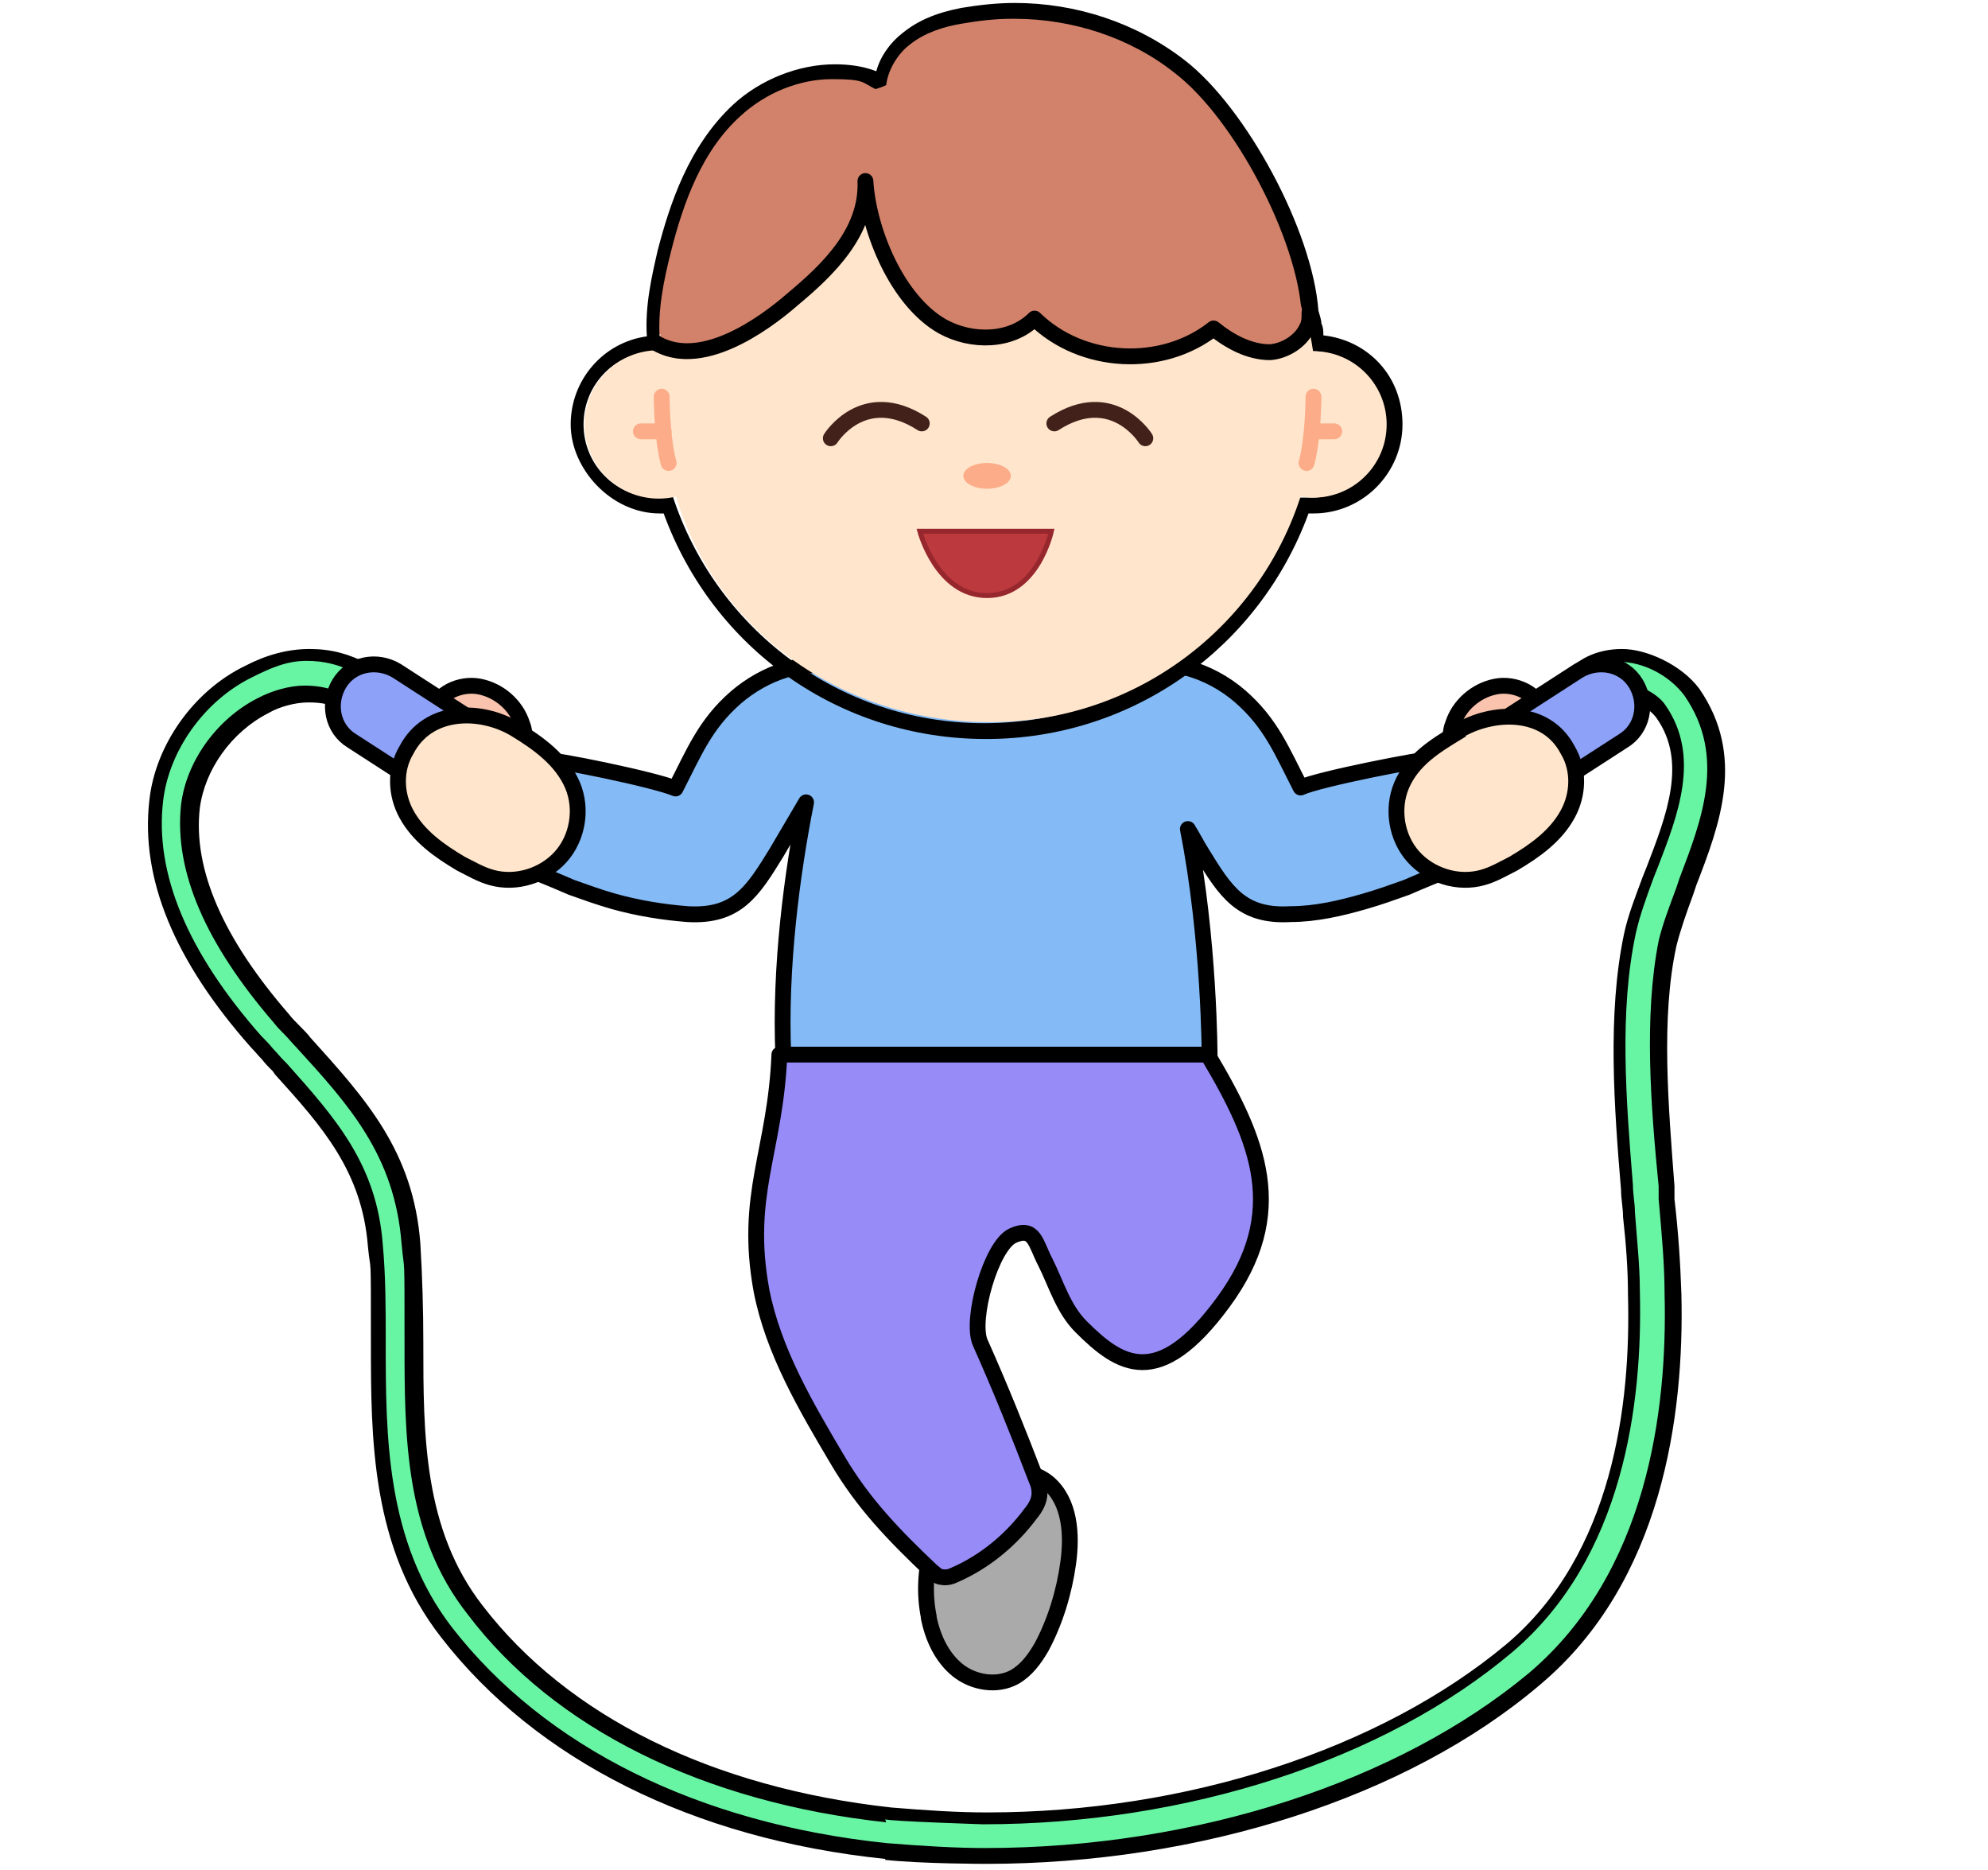 <?xml version="1.0" encoding="UTF-8"?>
<svg xmlns="http://www.w3.org/2000/svg" version="1.1" viewBox="0 0 201 189">
  <!-- Generator: Adobe Illustrator 28.7.1, SVG Export Plug-In . SVG Version: 1.2.0 Build 142)  -->
  <g>
    <g id="_레이어_1" data-name="레이어_1">
      <g id="_레이어_1-2" data-name="_레이어_1">
        <g id="_레이어_1-2">
          <path d="M48.5,69.4c2,.4,3.7,1.9,4.3,3.8.3.7.3,1.6,0,2.3-.2.4-.6.6-1,.8-.9.5-1.9.6-3,.7-.7,0-1.5,0-2.1-.3-1.6-.7-3.5-2.8-3-4.7s2.8-3,4.8-2.6Z" style="fill: #f9c3ad; stroke: #000; stroke-miterlimit: 10; stroke-width: 1.6px;"/>
          <path d="M151.2,69.4c-2,.4-3.7,1.9-4.3,3.8-.3.7-.3,1.6,0,2.3.2.4.6.6,1,.8.9.5,1.9.6,3,.7.7,0,1.5,0,2.1-.3,1.6-.7,3.5-2.8,3-4.7s-2.8-3-4.8-2.6Z" style="fill: #f9c3ad; stroke: #000; stroke-miterlimit: 10; stroke-width: 1.6px;"/>
          <path d="M93.9,163.5c.4,2,1.3,4,2.9,5.3s4,1.7,5.8.7c1.2-.7,2-1.8,2.7-3,1.4-2.6,2.3-5.6,2.7-8.5.4-2.9.2-6.2-2-8.1-2.3-1.9-5.9-1.3-8.1.6-3.6,3.1-4.9,8.4-4,12.9h0Z" style="fill: #aaa; stroke: #000; stroke-miterlimit: 10; stroke-width: 1.6px;"/>
          <g>
            <path d="M99.5,187.7c-3.4,0-6.8-.2-10.1-.5-19.2-2-35-9.9-44.4-22.1-6.8-8.8-6.9-19.2-6.9-29.4s0-6.5-.3-9.7c-.6-8-4.9-12.6-9.8-18.1-.8-.8-1.5-1.7-2.3-2.5-7.6-8.6-11-16.8-10.1-24.4.6-5.3,4.3-10.6,9.3-13,2.1-1.1,4.2-1.6,6.2-1.6s3.8.5,5.5,1.4c.9.5,1.2,1.6.7,2.6s-1,1-1.7,1-.6,0-.9-.2c-1.1-.6-2.4-.9-3.7-.9s-3,.4-4.5,1.2c-3.9,2-6.8,6.1-7.3,10.2-.7,6.5,2.4,13.6,9.2,21.4.7.8,1.5,1.6,2.2,2.4,5.5,6.1,10.2,11.3,10.9,20.4.2,3.3.3,6.7.3,9.9,0,10,0,19.3,6.2,27.1,8.8,11.5,23.6,18.7,41.8,20.7,3.2.3,6.5.5,9.8.5,20.4,0,40.2-6.5,53-17.2,11-9.3,12.9-24.7,12.6-35.9,0-3.4-.4-6.9-.7-10.7-.7-8.8-1.4-17.8.3-25.7.5-2.2,1.4-4.5,2.2-6.7,2.1-5.4,4.2-11,.9-15.7-.8-1.2-2.5-2.1-4.1-2.1s-1.9.4-2.3,1c-.4.5-.9.8-1.5.8s-.8,0-1.1-.3c-.4-.3-.7-.7-.8-1.2s0-1,.3-1.4c1.2-1.7,3.1-2.6,5.4-2.6s5.6,1.5,7.2,3.7c4.5,6.5,1.9,13.2-.4,19.2-.8,2.2-1.6,4.3-2.1,6.2-1.6,7.4-.9,16.1-.2,24.6.3,3.9.6,7.5.7,10.9.3,12.1-1.9,28.7-14,38.9-13.4,11.4-34.2,17.9-55.5,17.9h0Z" style="fill: #68f5a3;"/>
            <path d="M89.5,187.9c-19.4-2-35.3-10-44.9-22.4-7.1-9.1-7.1-20.1-7.1-29.9s0-6.5-.3-9.6c-.6-7.6-4.6-12.1-9.4-17.4l-.2-.3c-.4-.4-.8-.8-1.1-1.2-.4-.4-.7-.8-1.1-1.2-7.8-8.8-11.2-17.1-10.3-25,.6-5.6,4.5-11.1,9.7-13.6,2.1-1.1,4.3-1.7,6.5-1.7s4,.5,5.9,1.5c1.3.7,1.7,2.2,1,3.6s-1.4,1.4-2.4,1.4-.8,0-1.2-.3c-1-.6-2.1-.8-3.4-.8s-2.9.4-4.1,1.1c-3.7,1.9-6.4,5.7-6.9,9.6-.7,6.2,2.4,13.2,9,20.8.3.4.7.8,1.1,1.2.4.4.8.8,1.1,1.2,5.6,6.2,10.4,11.5,11.1,20.8.2,3.3.3,6.7.3,10,0,9.3,0,18.9,6,26.6,8.6,11.2,23.2,18.4,41.3,20.4,3.6.3,6.7.5,9.7.5,20.2,0,39.8-6.4,52.5-17,10.8-9.1,12.6-24.3,12.3-35.3,0-2.6-.2-5.2-.5-7.9,0-.9-.2-1.8-.2-2.7-.7-8.4-1.4-17.8.3-25.9.4-1.9,1.2-3.9,1.9-5.8l.4-1c2-5.2,4.1-10.6,1-15-.7-1-2.2-1.8-3.5-1.8s-1.4.2-1.7.7c-.6.8-1.3,1.1-2.1,1.1s-1.1-.2-1.5-.4c-.6-.5-1-1-1.1-1.7s0-1.4.4-2c1.3-1.9,3.5-2.9,6-2.9s6,1.6,7.8,4c4.7,6.8,2.1,13.7-.3,19.9l-.3.9c-.7,1.9-1.3,3.6-1.7,5.2-1.6,7.3-.8,16.3-.2,24.3v1.3c.4,3.4.6,6.6.7,9.6.3,12.2-1.9,29.1-14.3,39.5-13.4,11.4-34.4,18.1-56,18.1,0,0-6.4,0-10.2-.4ZM89.6,184.2c-18.5-2-33.6-9.5-42.3-21-6.4-8.1-6.4-18-6.4-27.6s0-6.6-.3-9.9c-.7-8.9-5.3-14-10.7-19.9-.4-.4-.7-.8-1.1-1.2-.4-.4-.8-.8-1.1-1.2-6.9-8-10.1-15.3-9.4-22,.5-4.4,3.6-8.7,7.7-10.8,1.5-.8,3.3-1.3,4.8-1.3s2.9.3,4.1,1h.2c0,0,.2,0,.4,0,.4,0,.9-.2,1-.6.3-.6.2-1.3-.4-1.6-1.7-.9-3.3-1.3-5.1-1.3h0c-2,0-3.6.7-5.6,1.7-4.8,2.4-8.3,7.4-8.9,12.4-.9,7.4,2.5,15.4,9.9,23.8.4.4.8.8,1.2,1.3.4.4.7.8,1.1,1.2l.3.3c4.9,5.5,9.1,10.2,9.7,18.3.3,3.2.3,6.5.3,9.8,0,9.5,0,20.2,6.7,28.9,9.4,12.1,24.9,19.8,43.9,21.8,3.7.3,7,.5,10,.5,21.3,0,41.8-6.7,55-17.7,11.9-10.1,14-26.4,13.7-38.3,0-3-.3-6.2-.6-9.6v-1.3c-.8-8.1-1.5-17.2,0-24.8.4-1.7,1.1-3.5,1.8-5.4l.3-.9c2.2-5.8,4.8-12.3.5-18.5-1.5-2-4.1-3.4-6.6-3.4s-3.7.8-4.8,2.3c-.2.3-.2.6-.2.8,0,.3.2.5.5.7,0,0,.4,0,.7,0s.6-.2.9-.5c.5-.8,1.6-1.3,2.9-1.3s3.8,1,4.7,2.4c3.6,5.2,1.2,11.2-.8,16.4l-.4,1c-.7,1.9-1.4,3.8-1.8,5.6-1.7,7.9-1,16.8-.3,25.5,0,.9.2,1.8.2,2.7.2,2.8.5,5.4.5,8,.3,11.5-1.7,27-12.9,36.5-12.9,10.9-32.9,17.4-53.5,17.4,0,0-9.3-.3-9.9-.5Z"/>
          </g>
          <path d="M34.3,69.1h0c1.2-2,3.8-2.5,5.8-1.3l13,8.4c2,1.2,2.5,3.8,1.3,5.8h0c-1.2,2-3.8,2.5-5.8,1.3l-13-8.4c-2-1.2-2.5-3.8-1.3-5.8Z" style="fill: #8ca1f7; stroke: #000; stroke-miterlimit: 10; stroke-width: 1.6px;"/>
          <path d="M145.5,79c-.2-.7-.5-1.5-.6-2.3-1,0-11.4,2-13.4,2.9-1.9-3.7-3-6.5-6.1-9.2s-7.7-4.2-11.5-2.6v.2l-.4-.4c-8.1-8.1-23.9-7.4-28.5,0-3.6-1.1-7.7.4-10.6,2.9-3.1,2.7-4.2,5.5-6.1,9.2-2.1-.9-12.4-3-13.4-2.9,0,.8-.4,1.5-.6,2.3-.9,2.8-1.8,5.6-2.8,8.4.2-.5,5.8,2,6.3,2.2,1.4.5,2.8,1,4.2,1.4,2.5.7,5,1.1,7.5,1.3,5,.3,6.6-2.3,9-6.2,1-1.7,2-3.4,3-5.1-1.4,7.1-2.7,16.6-2.3,25.7h43.1s0-11.9-2.2-23c.5.8.9,1.6,1.4,2.4,2.4,3.9,4,6.5,9,6.2,2.5,0,5.1-.6,7.5-1.3,1.4-.4,2.8-.9,4.2-1.4.5-.2,6.1-2.7,6.3-2.2-.9-2.8-1.8-5.6-2.8-8.4h0Z" style="fill: #84bbf6; stroke: #000; stroke-linecap: round; stroke-linejoin: round; stroke-width: 1.6px;"/>
          <path d="M52.1,73.7c2.3,1.4,4.7,3.1,5.8,5.7,1,2.4.5,5.3-1.2,7.2s-4.5,2.8-7,2.1c-1.1-.3-2.1-.9-3.1-1.4-2.2-1.3-4.3-2.8-5.5-5-1.1-2-1.2-4.5,0-6.5,2.2-4.2,7.5-4.2,11-2.1" style="fill: #ffe5cb; stroke: #000; stroke-miterlimit: 10; stroke-width: 1.6px;"/>
          <path d="M122.1,106.6c5.2,8.7,8.2,16,1.6,25-6.6,9-10.5,6.4-14.4,2.5-1.8-1.8-2.5-4.3-3.6-6.5-1-1.9-1.1-3.7-3.3-2.7s-4.3,8.5-3.3,10.8c2.1,4.7,3.9,9.2,5.7,13.9.2.4.3.9.3,1.3,0,.8-.4,1.5-.9,2.1-2,2.7-4.7,4.9-7.7,6.2-.4.2-.9.3-1.3.2-.4,0-.7-.4-1-.6-3.8-3.6-6.9-6.8-9.5-11.2-3.2-5.4-6.5-11-7.7-17.1-1.8-9.7,1.4-14.1,1.8-23.9,0,0,43.2,0,43.2,0Z" style="fill: #978bf8; stroke: #000; stroke-linecap: round; stroke-linejoin: round; stroke-width: 1.6px;"/>
          <path d="M131.9,30.8c0-7.4-7.1-19.6-13.7-24.3C112.2,1.9,103.9,0,96.6,1.5c-1.9.4-3.4.7-4.9,1.8-1.5,1.1-3.1,3.4-2.9,5.3-4.4-3-10.6-1.4-14.4,2.2-3.9,3.6-6.2,8.9-7.5,13.9-.7,2.8-1.3,6.5-1.1,9.4,9-3.2,19.4-4.7,28.9-5.4,11.5-.9,24.5,5.1,35.8,3.5-.2-1,1.4,0,1.4-1.1v-.4h0Z" style="fill: #d2826a;"/>
          <path d="M102.6,1.9c5.8,0,11.7,1.9,16.2,5.5,6,4.6,12.4,16.8,12.8,24.3h0c0,.5.2.9.3,1.4.2.8.3,1.6.4,2.4h.3c4.1,0,7.4,3.3,7.4,7.4s-3.3,7.4-7.4,7.4-1.1,0-1.6-.2c-4.3,13.3-16.7,23-31.5,23s-27.2-9.7-31.5-23c-.5,0-1,.2-1.6.2-4.1,0-7.4-3.3-7.4-7.4s3.3-7.4,7.4-7.4.2,0,.3,0c0-.4,0-.9.2-1.3h-.2c-.2-2.9.4-5.8,1.1-8.6,1.3-5.2,3.2-10.4,7.1-13.9,2.5-2.3,5.9-3.7,9.2-3.7s3,.3,4.4,1c.3,0,.7-.2,1.1-.4.2-1.6,1.2-3.2,2.4-4.1,1.5-1.2,3.4-1.8,5.2-2.1,1.7-.3,3.4-.5,5.1-.5M102.6.3v1.6V.3c-1.8,0-3.6.2-5.4.5-2.6.5-4.4,1.3-5.9,2.5-1.3,1-2.3,2.4-2.7,3.9-1.3-.5-2.7-.7-4.2-.7-3.6,0-7.5,1.5-10.3,4.1-4.5,4.2-6.4,10.1-7.6,14.7-.6,2.6-1.3,5.6-1.1,8.7-4.4.6-7.7,4.4-7.7,8.9s4.1,9,9,9,.3,0,.4,0c5,13.7,17.8,22.8,32.6,22.8s27.6-9.2,32.6-22.8h.5c5,0,9-4.1,9-9s-3.5-8.5-8-9c0-.4,0-.8-.2-1.2,0-.4-.2-.9-.3-1.3-.6-8.1-7.3-20.5-13.5-25.3-4.9-3.8-11-5.8-17.2-5.8h0Z"/>
          <circle cx="66.6" cy="42.9" r="7.4" style="fill: #ffe5cb; stroke: #ffe5cb; stroke-miterlimit: 10; stroke-width: .2px;"/>
          <circle cx="132.8" cy="42.9" r="7.4" style="fill: #ffe5cb;"/>
          <g>
            <g>
              <path d="M66.9,35.4s10.4-2.6,13.5-5.4c3.5-3.1,7.5-6.9,7.3-11.9.2,5.1,3.2,12.1,7.8,14.7,2.9,1.7,7,1.6,9.3-.8,4.7,4.6,12.9,5.1,18.1,1,1.6,1.3,3.6,2.5,5.7,2.4,1.5,0,3.1-1,3.7-2.4h0c.5,2.3.8,4.6.8,7,0,18.2-14.7,33-33,33s-33.1-13.8-33.1-32.1c0,0,0-5.5,0-5.5Z" style="fill: #ffe5cb;"/>
              <path d="M132.1,33.1c-.6,1.3-2.2,2.3-3.7,2.4-2.1,0-4.1-1.1-5.7-2.4-5.2,4.1-13.3,3.7-18.1-1-2.4,2.4-6.4,2.4-9.3.8-4.6-2.6-7.5-9.7-7.8-14.7.2,5.1-3.7,8.9-7.3,11.9-3.2,2.8-9.2,8.2-13.7,5.4,2.2-16.1,16.5-28.4,33.3-28.4s29,11.2,32.3,26Z" style="fill: #d2826a;"/>
            </g>
            <path d="M132.4,31.6c0,.6,0,1.1-.3,1.6-.6,1.3-2.2,2.3-3.7,2.4-2.1,0-4.1-1.1-5.7-2.4-5.2,4.1-13.3,3.7-18.1-1-2.4,2.4-6.4,2.4-9.3.8-4.6-2.6-7.5-9.7-7.8-14.7.2,5.1-3.7,8.9-7.3,11.9-3.2,2.8-9.5,7.2-14,4.4" style="fill: none; stroke: #000; stroke-linecap: round; stroke-linejoin: round; stroke-width: 1.6px;"/>
          </g>
          <path d="M84,44.3s3.3-5.3,9.2-1.5" style="fill: none; stroke: #43211b; stroke-linecap: round; stroke-linejoin: round; stroke-width: 1.6px;"/>
          <path d="M115.8,44.3s-3.3-5.3-9.2-1.5" style="fill: none; stroke: #43211b; stroke-linecap: round; stroke-linejoin: round; stroke-width: 1.6px;"/>
          <ellipse cx="99.8" cy="48.1" rx="2.4" ry="1.3" style="fill: #fcac88;"/>
          <path d="M106.3,53.7s-1.4,6.5-6.5,6.5-6.8-6.5-6.8-6.5h13.2Z" style="fill: #bc393e; stroke: #96272c; stroke-miterlimit: 10; stroke-width: .5px;"/>
          <path d="M132.8,40.1s0,4.1-.7,6.7" style="fill: none; stroke: #fcac88; stroke-linecap: round; stroke-linejoin: round; stroke-width: 1.6px;"/>
          <line x1="132.7" y1="43.6" x2="134.9" y2="43.6" style="fill: none; stroke: #fcac88; stroke-linecap: round; stroke-linejoin: round; stroke-width: 1.6px;"/>
          <path d="M66.9,40.1s0,4.1.7,6.7" style="fill: none; stroke: #fcac88; stroke-linecap: round; stroke-linejoin: round; stroke-width: 1.6px;"/>
          <line x1="67.1" y1="43.6" x2="64.8" y2="43.6" style="fill: none; stroke: #fcac88; stroke-linecap: round; stroke-linejoin: round; stroke-width: 1.6px;"/>
          <path d="M145.3,82h0c-1.2-2-.7-4.6,1.3-5.8l13-8.4c2-1.2,4.6-.7,5.8,1.3h0c1.2,2,.7,4.6-1.3,5.8l-13,8.4c-2,1.2-4.6.7-5.8-1.3Z" style="fill: #8ca1f7; stroke: #000; stroke-miterlimit: 10; stroke-width: 1.6px;"/>
          <path d="M147.4,74c-2.3,1.4-4.6,2.8-5.7,5.4-1,2.4-.5,5.3,1.2,7.2s4.5,2.8,7,2.1c1.1-.3,2.1-.9,3.1-1.4,2.2-1.3,4.3-2.8,5.5-5,1.1-2,1.2-4.5,0-6.5-2.2-4.2-7.6-4-11.1-1.9h0Z" style="fill: #ffe5cb; stroke: #000; stroke-miterlimit: 10; stroke-width: 1.6px;"/>
        </g>
        <path d="M66.9,40.9" style="fill: #ffe5cb;"/>
      </g>
    </g>
  </g>
</svg>